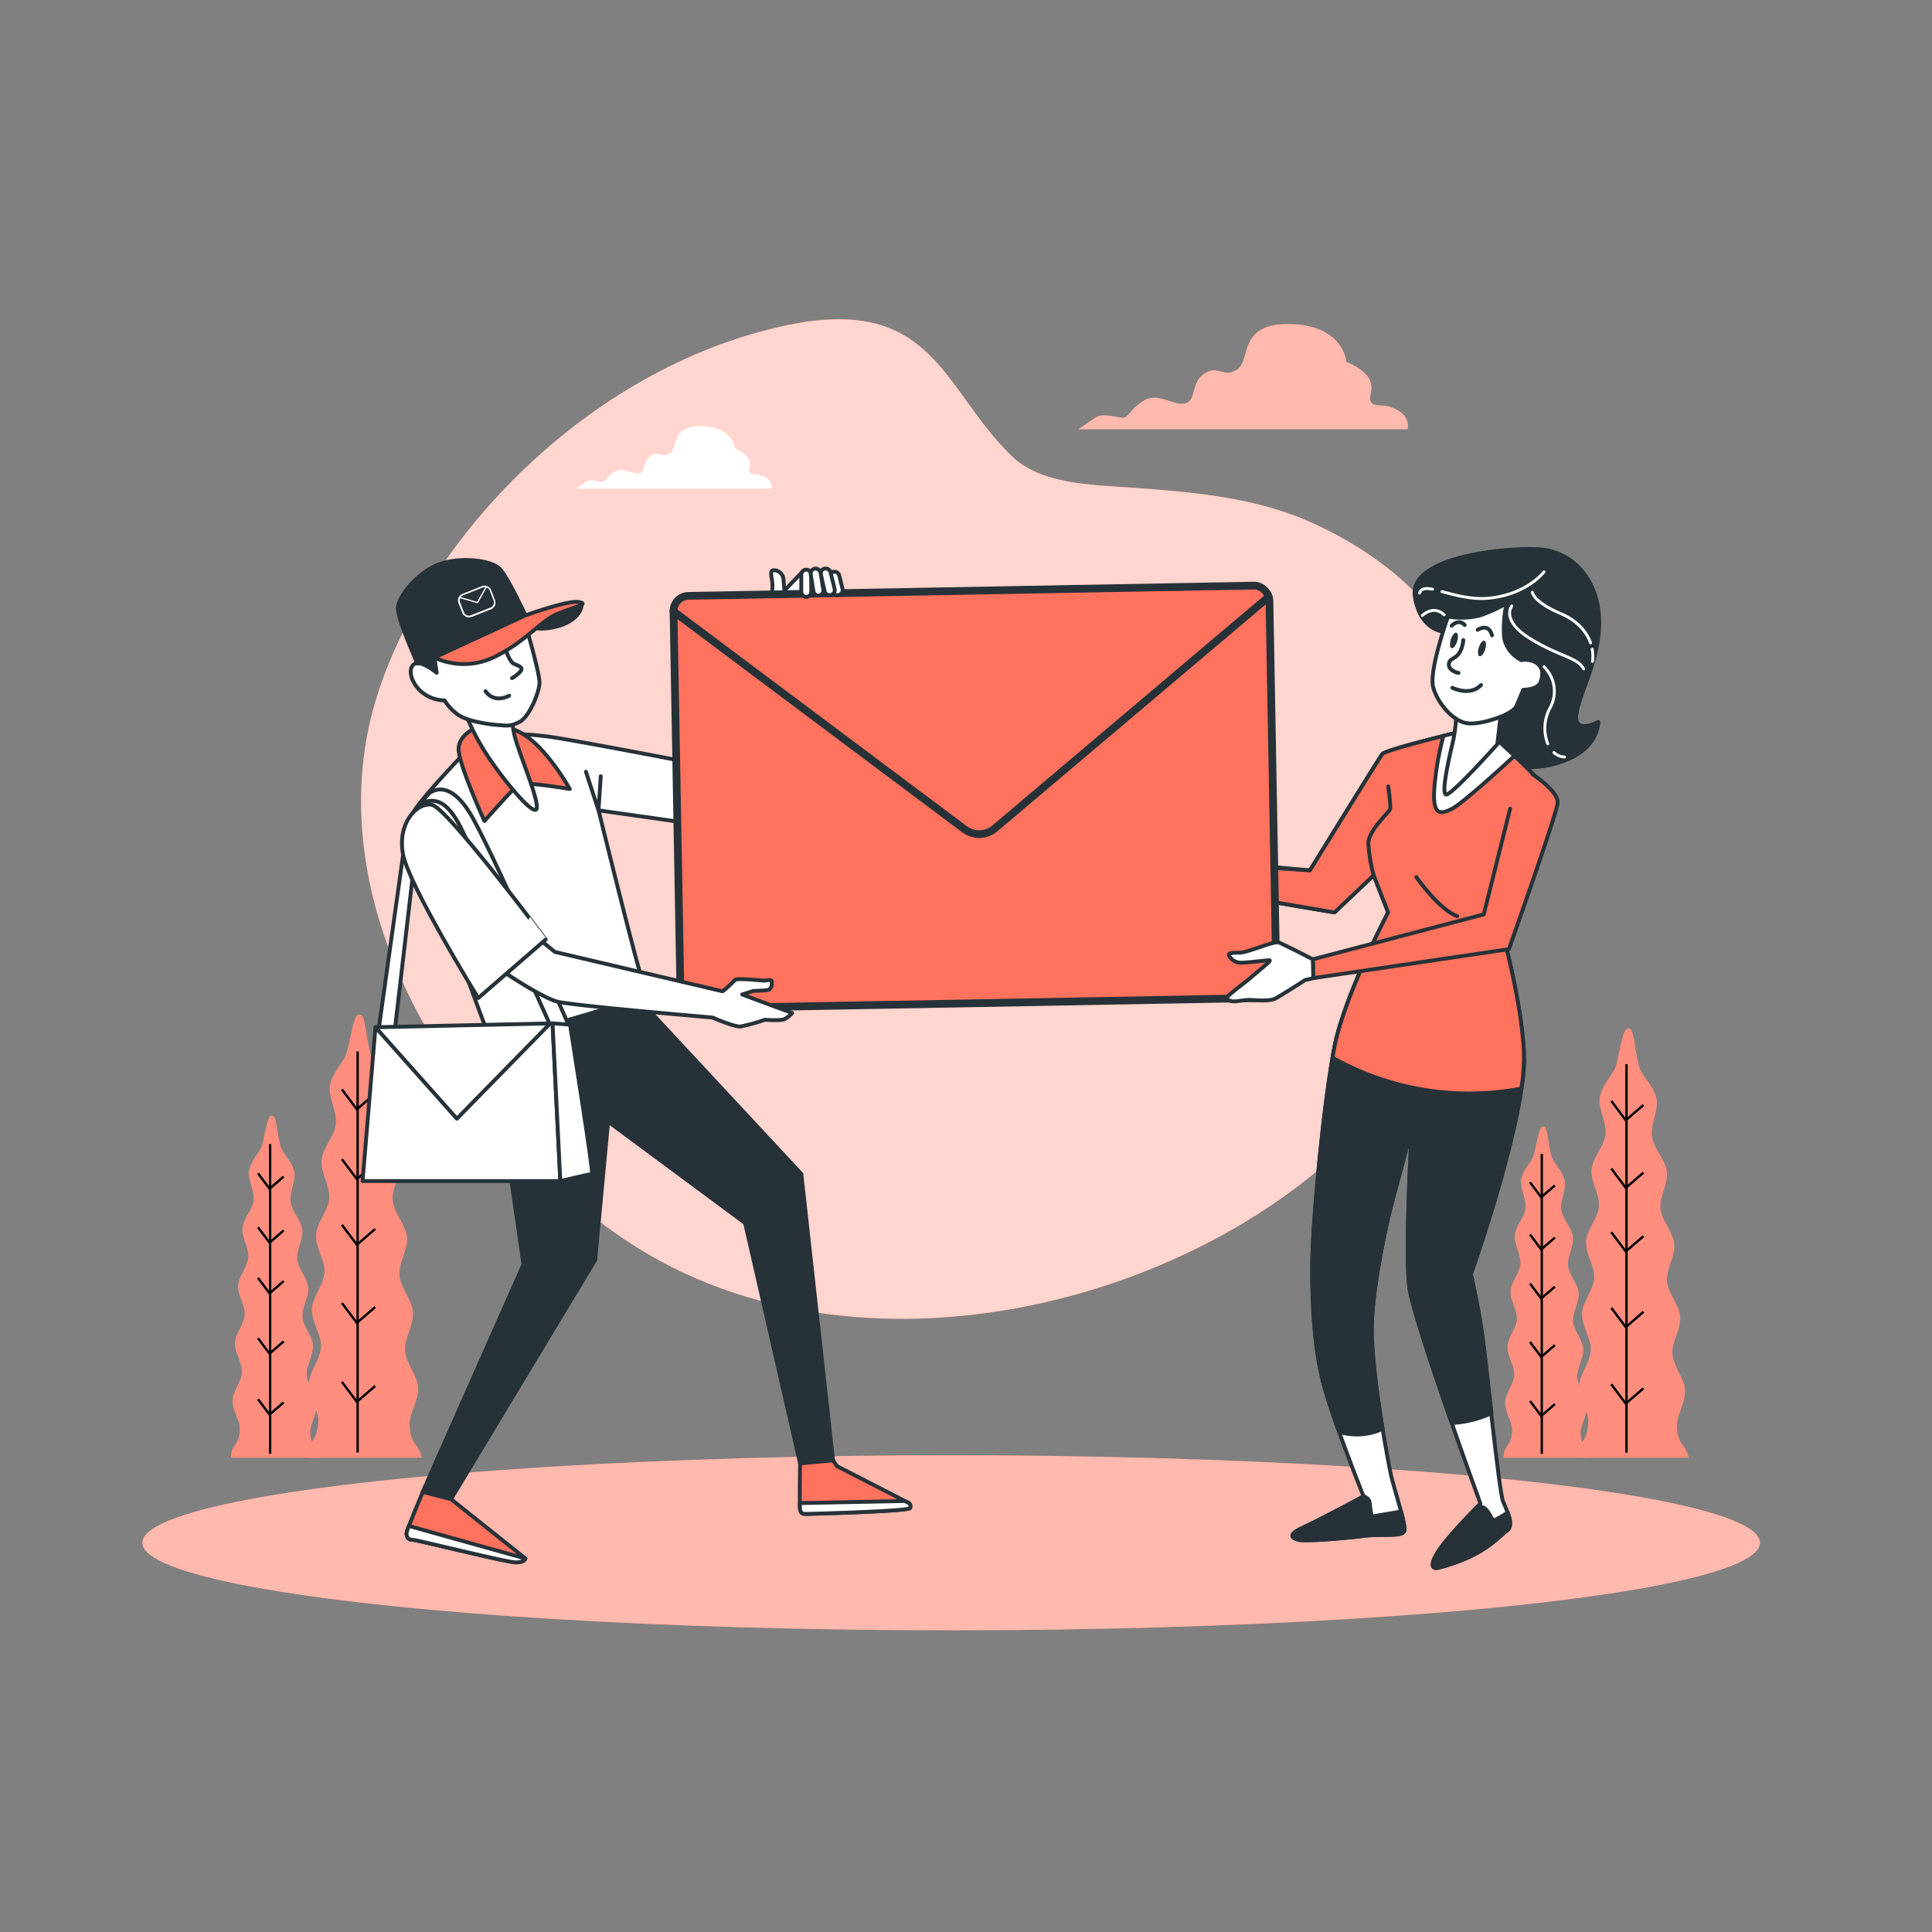 <svg xmlns="http://www.w3.org/2000/svg" viewBox="0 0 500 500"><rect x="0" y="0" width="500" height="500" fill="#808080" stroke="none"/><g id="freepik--background-simple--inject-216"><path d="M370.24,157.66c30.82,36.16,17.39,88.87-8.88,124.08-39.61,53.09-136.81,81.52-199.82,38.95C113.76,288.4,81.1,230.25,97.92,179.05c13.26-40.31,54.13-83.37,104.37-94.59,39.41-8.8,41.33,16,59.59,33.61,7.51,7.24,20.27,7.37,30.81,8.12,16.52,1.18,32.61,2.54,47.41,9.36C352.94,141.45,362.86,149,370.24,157.66Z" style="fill:#FF725E"></path><path d="M370.24,157.66c30.82,36.16,17.39,88.87-8.88,124.08-39.61,53.09-136.81,81.52-199.82,38.95C113.76,288.4,81.1,230.25,97.92,179.05c13.26-40.31,54.13-83.37,104.37-94.59,39.41-8.8,41.33,16,59.59,33.61,7.51,7.24,20.27,7.37,30.81,8.12,16.52,1.18,32.61,2.54,47.41,9.36C352.94,141.45,362.86,149,370.24,157.66Z" style="fill:#fff;opacity:0.7"></path></g><g id="freepik--Trees--inject-216"><path d="M80.07,377.25h29.06c-.55-3.55-2.84-2.93-3.14-8.44-.15-2.77,2.41-6.2,2.19-9.85-.18-3-3.14-6.08-3.37-9.51-.21-3.1,2.32-6.54,2.07-9.88-.23-3.15-3.23-6.18-3.49-9.46s2.21-6.68,1.92-9.91-3.35-6.22-3.67-9.41,2.06-6.81,1.69-10c-.38-3.33-3.53-6.21-4-9.28-.48-3.41,1.75-7.07,1.23-10-.64-3.61-4-6.23-4.71-8.9-1.32-5-1.16-9.76-2.72-10.07s-2,4.37-3.3,9.61c-.63,2.64-3.92,5.31-4.47,8.93C85,284,87.3,287.6,86.92,291c-.34,3-3.4,6-3.7,9.29-.28,3.12,2.21,6.55,2,9.81s-3.21,6.19-3.42,9.41,2.36,6.59,2.19,9.76-3.1,6.33-3.25,9.47c-.16,3.31,2.46,6.65,2.33,9.73-.14,3.4-3,6.52-3.13,9.5-.13,3.61,2.53,6.95,2.45,9.7-.18,6-2.92,4.74-3,9.54Z" style="fill:#FF725E"></path><path d="M80.07,377.25h29.06c-.55-3.55-2.84-2.93-3.14-8.44-.15-2.77,2.41-6.2,2.19-9.85-.18-3-3.14-6.08-3.37-9.51-.21-3.1,2.32-6.54,2.07-9.88-.23-3.15-3.23-6.18-3.49-9.46s2.21-6.68,1.92-9.91-3.35-6.22-3.67-9.41,2.06-6.81,1.69-10c-.38-3.33-3.53-6.21-4-9.28-.48-3.41,1.75-7.07,1.23-10-.64-3.61-4-6.23-4.71-8.9-1.32-5-1.16-9.76-2.72-10.07s-2,4.37-3.3,9.61c-.63,2.64-3.92,5.31-4.47,8.93C85,284,87.3,287.6,86.92,291c-.34,3-3.4,6-3.7,9.29-.28,3.12,2.21,6.55,2,9.81s-3.21,6.19-3.42,9.41,2.36,6.59,2.19,9.76-3.1,6.33-3.25,9.47c-.16,3.31,2.46,6.65,2.33,9.73-.14,3.4-3,6.52-3.13,9.5-.13,3.61,2.53,6.95,2.45,9.7-.18,6-2.92,4.74-3,9.54Z" style="fill:#fff;opacity:0.2"></path><line x1="92.55" y1="272.12" x2="92.55" y2="375.91" style="fill:none;stroke:#000;stroke-miterlimit:10;stroke-width:0.607px"></line><polyline points="97.09 283 92.36 287.09 88.48 281.93" style="fill:none;stroke:#000;stroke-miterlimit:10;stroke-width:0.607px"></polyline><polyline points="97.09 301.07 92.36 305.15 88.48 299.99" style="fill:none;stroke:#000;stroke-miterlimit:10;stroke-width:0.607px"></polyline><polyline points="97.09 318.06 92.36 322.14 88.48 316.98" style="fill:none;stroke:#000;stroke-miterlimit:10;stroke-width:0.607px"></polyline><polyline points="97.09 338.27 92.36 342.36 88.48 337.2" style="fill:none;stroke:#000;stroke-miterlimit:10;stroke-width:0.607px"></polyline><polyline points="97.09 358.7 92.36 362.79 88.48 357.63" style="fill:none;stroke:#000;stroke-miterlimit:10;stroke-width:0.607px"></polyline><path d="M60.28,377.25H82.71c-.43-2.74-2.19-2.26-2.43-6.51-.11-2.14,1.87-4.79,1.7-7.61-.15-2.31-2.43-4.69-2.61-7.34-.16-2.39,1.79-5,1.6-7.62s-2.49-4.78-2.7-7.31,1.71-5.15,1.49-7.65-2.58-4.8-2.83-7.26,1.59-5.26,1.3-7.68-2.72-4.79-3-7.16c-.37-2.64,1.35-5.46.95-7.74-.49-2.79-3.09-4.81-3.64-6.87-1-3.83-.89-7.53-2.09-7.77s-1.58,3.37-2.55,7.42c-.49,2-3,4.1-3.45,6.89-.34,2.26,1.46,5,1.16,7.64-.26,2.35-2.62,4.61-2.85,7.17-.22,2.41,1.7,5.06,1.51,7.58s-2.48,4.77-2.64,7.26,1.82,5.08,1.69,7.53-2.39,4.89-2.51,7.31,1.9,5.14,1.8,7.51c-.11,2.63-2.33,5-2.41,7.34-.1,2.79,2,5.36,1.88,7.48-.14,4.61-2.25,3.66-2.32,7.37Z" style="fill:#FF725E"></path><path d="M60.28,377.25H82.71c-.43-2.74-2.19-2.26-2.43-6.51-.11-2.14,1.87-4.79,1.7-7.61-.15-2.31-2.43-4.69-2.61-7.34-.16-2.39,1.79-5,1.6-7.62s-2.49-4.78-2.7-7.31,1.71-5.15,1.49-7.65-2.58-4.8-2.83-7.26,1.59-5.26,1.3-7.68-2.72-4.79-3-7.16c-.37-2.64,1.35-5.46.95-7.74-.49-2.79-3.09-4.81-3.64-6.87-1-3.83-.89-7.53-2.09-7.77s-1.58,3.37-2.55,7.42c-.49,2-3,4.1-3.45,6.89-.34,2.26,1.46,5,1.16,7.64-.26,2.35-2.62,4.61-2.85,7.17-.22,2.41,1.7,5.06,1.51,7.58s-2.48,4.77-2.64,7.26,1.82,5.08,1.69,7.53-2.39,4.89-2.51,7.31,1.9,5.14,1.8,7.51c-.11,2.63-2.33,5-2.41,7.34-.1,2.79,2,5.36,1.88,7.48-.14,4.61-2.25,3.66-2.32,7.37Z" style="fill:#fff;opacity:0.2"></path><line x1="69.91" y1="296.1" x2="69.91" y2="376.22" style="fill:none;stroke:#000;stroke-miterlimit:10;stroke-width:0.607px"></line><polyline points="73.41 304.5 69.76 307.65 66.77 303.67" style="fill:none;stroke:#000;stroke-miterlimit:10;stroke-width:0.607px"></polyline><polyline points="73.41 318.44 69.76 321.6 66.77 317.62" style="fill:none;stroke:#000;stroke-miterlimit:10;stroke-width:0.607px"></polyline><polyline points="73.41 331.56 69.76 334.71 66.77 330.73" style="fill:none;stroke:#000;stroke-miterlimit:10;stroke-width:0.607px"></polyline><polyline points="73.41 347.16 69.76 350.32 66.77 346.33" style="fill:none;stroke:#000;stroke-miterlimit:10;stroke-width:0.607px"></polyline><polyline points="73.41 362.94 69.76 366.09 66.77 362.11" style="fill:none;stroke:#000;stroke-miterlimit:10;stroke-width:0.607px"></polyline><path d="M408.85,377.25H437c-.54-3.44-2.75-2.84-3.05-8.17-.14-2.69,2.34-6,2.13-9.54-.18-2.91-3.05-5.89-3.27-9.22-.2-3,2.25-6.33,2-9.56-.22-3.06-3.13-6-3.39-9.17s2.15-6.47,1.87-9.6-3.24-6-3.56-9.11,2-6.6,1.64-9.64c-.37-3.22-3.42-6-3.83-9-.46-3.31,1.7-6.84,1.19-9.7-.62-3.5-3.88-6-4.56-8.62-1.28-4.81-1.12-9.45-2.63-9.76s-2,4.23-3.2,9.31c-.61,2.56-3.8,5.14-4.32,8.65-.43,2.84,1.83,6.29,1.46,9.58-.33,3-3.3,5.8-3.59,9-.27,3,2.14,6.34,1.9,9.5s-3.11,6-3.31,9.11,2.28,6.38,2.11,9.46-3,6.13-3.14,9.17c-.15,3.2,2.38,6.44,2.25,9.42-.13,3.3-2.92,6.32-3,9.2-.13,3.51,2.44,6.74,2.36,9.4-.17,5.79-2.82,4.59-2.91,9.24Z" style="fill:#FF725E"></path><path d="M408.85,377.25H437c-.54-3.44-2.75-2.84-3.05-8.17-.14-2.69,2.34-6,2.13-9.54-.18-2.91-3.05-5.89-3.27-9.22-.2-3,2.25-6.33,2-9.56-.22-3.06-3.13-6-3.39-9.17s2.15-6.47,1.87-9.6-3.24-6-3.56-9.11,2-6.6,1.64-9.64c-.37-3.22-3.42-6-3.83-9-.46-3.31,1.7-6.84,1.19-9.7-.62-3.5-3.88-6-4.56-8.62-1.28-4.81-1.12-9.45-2.63-9.76s-2,4.23-3.2,9.31c-.61,2.56-3.8,5.14-4.32,8.65-.43,2.84,1.83,6.29,1.46,9.58-.33,3-3.3,5.8-3.59,9-.27,3,2.14,6.34,1.9,9.5s-3.11,6-3.31,9.11,2.28,6.38,2.11,9.46-3,6.13-3.14,9.17c-.15,3.2,2.38,6.44,2.25,9.42-.13,3.3-2.92,6.32-3,9.2-.13,3.51,2.44,6.74,2.36,9.4-.17,5.79-2.82,4.59-2.91,9.24Z" style="fill:#fff;opacity:0.2"></path><line x1="420.94" y1="275.43" x2="420.94" y2="375.95" style="fill:none;stroke:#000;stroke-miterlimit:10;stroke-width:0.607px"></line><polyline points="425.33 285.96 420.75 289.92 417 284.92" style="fill:none;stroke:#000;stroke-miterlimit:10;stroke-width:0.607px"></polyline><polyline points="425.33 303.46 420.75 307.42 417 302.42" style="fill:none;stroke:#000;stroke-miterlimit:10;stroke-width:0.607px"></polyline><polyline points="425.33 319.92 420.75 323.88 417 318.88" style="fill:none;stroke:#000;stroke-miterlimit:10;stroke-width:0.607px"></polyline><polyline points="425.33 339.5 420.75 343.46 417 338.46" style="fill:none;stroke:#000;stroke-miterlimit:10;stroke-width:0.607px"></polyline><polyline points="425.33 359.29 420.75 363.25 417 358.25" style="fill:none;stroke:#000;stroke-miterlimit:10;stroke-width:0.607px"></polyline><path d="M389.68,377.25h21.73c-.42-2.66-2.13-2.19-2.35-6.31-.12-2.07,1.8-4.64,1.63-7.36-.13-2.25-2.34-4.55-2.52-7.11-.15-2.32,1.74-4.89,1.55-7.39s-2.41-4.62-2.61-7.08,1.65-5,1.44-7.41-2.5-4.64-2.75-7,1.54-5.09,1.27-7.44-2.64-4.64-3-6.93c-.35-2.56,1.31-5.29.92-7.5-.48-2.7-3-4.66-3.52-6.65-1-3.72-.87-7.3-2-7.53S398,294.77,397,298.7c-.47,2-2.93,4-3.34,6.67-.33,2.19,1.41,4.85,1.13,7.4-.26,2.28-2.55,4.47-2.77,7-.21,2.33,1.65,4.9,1.47,7.33s-2.4,4.63-2.56,7,1.77,4.92,1.64,7.3-2.32,4.73-2.43,7.07,1.83,5,1.74,7.28c-.11,2.54-2.26,4.88-2.34,7.1-.1,2.7,1.89,5.2,1.83,7.26-.14,4.46-2.18,3.54-2.25,7.13Z" style="fill:#FF725E"></path><path d="M389.68,377.25h21.73c-.42-2.66-2.13-2.19-2.35-6.31-.12-2.07,1.8-4.64,1.63-7.36-.13-2.25-2.34-4.55-2.52-7.11-.15-2.32,1.74-4.89,1.55-7.39s-2.41-4.62-2.61-7.08,1.65-5,1.44-7.41-2.5-4.64-2.75-7,1.54-5.09,1.27-7.44-2.64-4.64-3-6.93c-.35-2.56,1.31-5.29.92-7.5-.48-2.7-3-4.66-3.52-6.65-1-3.72-.87-7.3-2-7.53S398,294.77,397,298.7c-.47,2-2.93,4-3.34,6.67-.33,2.19,1.41,4.85,1.13,7.4-.26,2.28-2.55,4.47-2.77,7-.21,2.33,1.65,4.9,1.47,7.33s-2.4,4.63-2.56,7,1.77,4.92,1.64,7.3-2.32,4.73-2.43,7.07,1.83,5,1.74,7.28c-.11,2.54-2.26,4.88-2.34,7.1-.1,2.7,1.89,5.2,1.83,7.26-.14,4.46-2.18,3.54-2.25,7.13Z" style="fill:#fff;opacity:0.2"></path><line x1="399.01" y1="298.65" x2="399.01" y2="376.25" style="fill:none;stroke:#000;stroke-miterlimit:10;stroke-width:0.607px"></line><polyline points="402.4 306.79 398.86 309.84 395.97 305.98" style="fill:none;stroke:#000;stroke-miterlimit:10;stroke-width:0.607px"></polyline><polyline points="402.4 320.29 398.86 323.35 395.97 319.49" style="fill:none;stroke:#000;stroke-miterlimit:10;stroke-width:0.607px"></polyline><polyline points="402.4 333 398.86 336.05 395.97 332.19" style="fill:none;stroke:#000;stroke-miterlimit:10;stroke-width:0.607px"></polyline><polyline points="402.4 348.11 398.86 351.16 395.97 347.31" style="fill:none;stroke:#000;stroke-miterlimit:10;stroke-width:0.607px"></polyline><polyline points="402.4 363.38 398.86 366.44 395.97 362.58" style="fill:none;stroke:#000;stroke-miterlimit:10;stroke-width:0.607px"></polyline></g><g id="freepik--Ground--inject-216"><ellipse cx="246.16" cy="399.27" rx="209.31" ry="22.65" style="fill:#FF725E"></ellipse><ellipse cx="246.16" cy="399.27" rx="209.31" ry="22.65" style="fill:#fff;opacity:0.5"></ellipse></g><g id="freepik--Characters--inject-216"><polygon points="126.94 268.03 135.47 327.24 109.38 386.11 116.74 387.95 154.04 326.07 157.38 290.27 192.84 316.53 207.06 378.75 215.59 377.92 207.39 303.82 169.26 262.84 166.58 256.65 126.94 268.03" style="fill:#263238;stroke:#263238;stroke-linecap:round;stroke-linejoin:round"></polygon><polygon points="202.66 163.27 199.76 156.19 207.51 148.15 209.09 148.72 212.64 150.22 214.97 152.66 207.8 164.79 202.66 163.27" style="fill:#fff;stroke:#263238;stroke-linecap:round;stroke-linejoin:round"></polygon><path d="M199.61,155.76s.15-1.43.29-3.73-1-4.31.29-4.45a2.52,2.52,0,0,1,2.58,2.44c.15,1.43.29,4,.29,4a7.3,7.3,0,0,1,2.16,3.44c.57,2.16-2.59,4.89-2.59,4.89Z" style="fill:#fff;stroke:#263238;stroke-linecap:round;stroke-linejoin:round"></path><polygon points="178.88 197.89 183.24 198.27 202.81 163.41 207.94 164.93 189.13 211.05 179.88 208.89 178.88 197.89" style="fill:#fff;stroke:#263238;stroke-linecap:round;stroke-linejoin:round"></polygon><path d="M122.32,192.7s-15.78,16.16-15.78,18.63,19.41,56,20.29,57.43,40-10.62,40-11.06a7.62,7.62,0,0,0-.72-4.5c-1.17-2.77-11.2-43.48-11.2-43.48l26.53,3.76-1.29-15.84s-31.49-6.1-38.18-7S126.24,189.36,122.32,192.7Z" style="fill:#fff;stroke:#263238;stroke-linecap:round;stroke-linejoin:round"></path><polyline points="151.64 199.72 154.89 209.72 155.48 200.88" style="fill:none;stroke:#263238;stroke-linecap:round;stroke-linejoin:round"></polyline><path d="M123.48,188.2s-4.65,1.74-4.8,5.52,6.69,18.76,6.69,18.76,7.56-8.58,8.87-9.45,13.23,1.16,13.23,1.16-6-10.9-12.65-14.54S123.48,188.2,123.48,188.2Z" style="fill:#FF725E;stroke:#263238;stroke-linecap:round;stroke-linejoin:round"></path><path d="M120.28,184.13A58.26,58.26,0,0,0,126,195.32c3.93,6.11,12.8,17,12.94,13.67s-5.23-15.27-6-19.63-1-5.53-1-5.53S122.61,186,120.28,184.13Z" style="fill:#fff;stroke:#263238;stroke-linecap:round;stroke-linejoin:round"></path><path d="M110.89,205.47s5.18-5.18,11.54,6.36S148,267.19,148,267.19l-4.69.17s-21.07-47-23.24-51.52-5.52-11-11.38-7.69Z" style="fill:#fff;stroke:#263238;stroke-linecap:round;stroke-linejoin:round"></path><polygon points="105.03 216.18 98.01 266.36 102.19 266.52 108.04 216.18 105.03 216.18" style="fill:#fff;stroke:#263238;stroke-linecap:round;stroke-linejoin:round"></polygon><path d="M107.78,168.57s-.44,2.9.29,4.07,6.1,6.54,6.83,5.23,1.6-8.58.15-10.61S109.81,165.37,107.78,168.57Z" style="fill:#263238;stroke:#263238;stroke-linecap:round;stroke-linejoin:round"></path><path d="M136.28,162.6s3.34,11.49,3.34,14-2.62,8.87-5.09,10.18-3.49,1-5.38.88-8.43-.88-10.9-2.91a12.56,12.56,0,0,1-3.2-3.49,9.38,9.38,0,0,1-6.26-2.48c-2.76-2.61-3.2-6.1-1.45-7s5.67,2.33,5.67,2.33l-.58-3.92,20.94-9.46A3.6,3.6,0,0,1,136.28,162.6Z" style="fill:#fff;stroke:#263238;stroke-linecap:round;stroke-linejoin:round"></path><path d="M131.19,169s.87,2.33,1.74,2.76,2.77.88,1.75,2a8.23,8.23,0,0,1-2.18,1.75" style="fill:none;stroke:#263238;stroke-linecap:round;stroke-linejoin:round"></path><path d="M131.77,180.05s-3.78,2.18-6.11-1.16" style="fill:none;stroke:#263238;stroke-linecap:round;stroke-linejoin:round"></path><path d="M375.43,163.61s-7.69.9-9.27-9.27,23-12.65,31.87-12.2,15.36,7.68,15.82,17.85-5.2,19.44-5.88,24.86,5.65,2,5.65,2,.23,6.55-8.59,9.94-17.4,1.58-19.21-3.39,2-12.43,3.39-14.92-3.16-6.32-3.84-10.84a14.1,14.1,0,0,1,.68-7.46S378.14,163.83,375.43,163.61Z" style="fill:#263238;stroke:#263238;stroke-linecap:round;stroke-linejoin:round"></path><path d="M391.26,156.81s-3,3.72,4.78,8.49,12.21,4.78,13.8,7.79" style="fill:none;stroke:#fff;stroke-linecap:round;stroke-linejoin:round;stroke-width:0.75px"></path><path d="M412.06,168a10.19,10.19,0,0,1,.08,3.15" style="fill:none;stroke:#fff;stroke-linecap:round;stroke-linejoin:round;stroke-width:0.75px"></path><path d="M396.57,153.27s.18,2.48,7.26,5.49c4.46,1.89,6.81,4.78,7.81,7.63" style="fill:none;stroke:#fff;stroke-linecap:round;stroke-linejoin:round;stroke-width:0.75px"></path><path d="M402.14,194.74a4.35,4.35,0,0,0,2.75,1.17" style="fill:none;stroke:#fff;stroke-linecap:round;stroke-linejoin:round;stroke-width:0.75px"></path><path d="M399.58,172.56a8.85,8.85,0,0,1,1.59,10.61,11.05,11.05,0,0,0-.6,9.34" style="fill:none;stroke:#fff;stroke-linecap:round;stroke-linejoin:round;stroke-width:0.75px"></path><path d="M370.74,152.48c-1.75-.33-2.95-.22-3.36,1" style="fill:none;stroke:#fff;stroke-linecap:round;stroke-linejoin:round;stroke-width:0.75px"></path><path d="M399.58,148s-4.07,5.49-13.45,6.73c-4.93.65-9.53-.71-12.95-1.63" style="fill:none;stroke:#fff;stroke-linecap:round;stroke-linejoin:round;stroke-width:0.75px"></path><path d="M368.09,159.29s2.83-2.83,5.66-.18" style="fill:none;stroke:#fff;stroke-linecap:round;stroke-linejoin:round;stroke-width:0.75px"></path><path d="M377.38,189.52s-18.75,4.5-19.62,5.62S339,225.27,339,225.27L293.26,221l-.38,6.37,52.5,8.75,10.13-9.62,3.75,9.62s-11,20.88-13.75,34.13-5.75,44.75-5.88,56.12.5,23.25,3.25,33,10,27.88,10,27.88-10.87,5.87-15.5,8-2.75,2.87-1.25,3.25,10.75-.25,16.63-1,10.75.5,10.75-1.75-2.88-11.13-3.5-13.88-5-25.87-5-37.75S359.76,313,359.76,313l5.62-21s-1.87,32.25-.62,41.25,18.37,55.87,18.37,55.87-7.75,7.75-10.5,11.75-2,5.24-.5,4.88c12-3,15.84-8.25,17.84-9.63s0-5.12-1-7.62-4.25-34.38-5.38-42.63-3-16.12-3-16.12,14.75-41.5,13.75-58-7.62-37.88-7.62-37.88,14.62-25.75,14.37-28.12-14.62-15.13-14.62-15.13Z" style="fill:#fff;stroke:#263238;stroke-linecap:round;stroke-linejoin:round"></path><path d="M367.8,272c-10.57-3.32-17.06-5.68-20.85-7.17-.59,1.9-1.09,3.75-1.44,5.46-2.75,13.25-5.75,44.75-5.88,56.12s.5,23.25,3.25,33c.89,3.15,2.24,7.16,3.67,11.15a16,16,0,0,0,11.25-.77c-1.35-8.25-2.79-18.8-2.79-25.63,0-11.87,4.75-31.12,4.75-31.12l5.62-21s-1.87,32.25-.62,41.25c.68,4.94,6.15,21.28,10.94,35A28.82,28.82,0,0,0,386,365.74c-.93-8.18-1.83-16.25-2.32-19.85-1.12-8.25-3-16.12-3-16.12s13.31-37.45,13.79-55.35A63.49,63.49,0,0,1,367.8,272Z" style="fill:#263238;stroke:#263238;stroke-linecap:round;stroke-linejoin:round"></path><path d="M352.76,397.52c5.87-.75,10.75.5,10.75-1.75a24.44,24.44,0,0,0-.93-4.58L355,392.48s-.34-1.67-.5-3.34a2,2,0,0,0-1.59-1.87s-10.87,5.87-15.5,8-2.75,2.87-1.25,3.25S346.88,398.27,352.76,397.52Z" style="fill:#263238;stroke:#263238;stroke-linecap:round;stroke-linejoin:round"></path><path d="M384.13,390.31a2.87,2.87,0,0,0-1.68-.48c-1.94,2-7.56,7.78-9.82,11.06-2.75,4-2,5.24-.5,4.88,12-3,15.84-8.25,17.84-9.63,1.3-.9.92-2.81.21-4.73a20.65,20.65,0,0,1-3.55,2.07C386,393.48,385.47,391.14,384.13,390.31Z" style="fill:#263238;stroke:#263238;stroke-linecap:round;stroke-linejoin:round"></path><polygon points="305.38 222.88 299.25 218.25 290.25 217.75 290.25 219.75 294.25 220.75 294.75 222 285 223 285.25 226.75 295 230.75 305 229.25 305.38 222.88" style="fill:#fff;stroke:#263238;stroke-linecap:round;stroke-linejoin:round"></polygon><path d="M386.51,190.64l-9.13-1.12s-18.75,4.5-19.62,5.62S339,225.27,339,225.27l-33.63-2.39-.38,6.37,40.38,6.89,10.13-9.62,3.75,9.62s-11,20.88-13.75,34.13c-.22,1-.44,2.2-.65,3.45a72.12,72.12,0,0,0,48.87,8,50.56,50.56,0,0,0,.65-9.92c-1-16.5-7.62-37.88-7.62-37.88s14.62-25.75,14.37-28.12S386.51,190.64,386.51,190.64Z" style="fill:#FF725E;stroke:#263238;stroke-linecap:round;stroke-linejoin:round"></path><path d="M366.54,227s6.07,8.6,10.62,10.11" style="fill:none;stroke:#263238;stroke-linecap:round;stroke-linejoin:round"></path><path d="M375.63,209.39c2.58-1.23,12.81-10.54,16.31-13.77-2.93-2.76-5.43-5-5.43-5l-9.13-1.12-3.83.94a77.46,77.46,0,0,0-2.17,11.68C370.38,211.14,372.51,210.89,375.63,209.39Z" style="fill:#fff;stroke:#263238;stroke-linecap:round;stroke-linejoin:round"></path><path d="M376.88,184.52A37.74,37.74,0,0,1,376,192c-.88,3.75-3.13,13.37-1.75,13.62s13.25-13,13.25-13l1.25-10.87Z" style="fill:#fff;stroke:#263238;stroke-linecap:round;stroke-linejoin:round"></path><path d="M359.26,203.52s.75,5,.5,5.87-5.63,5.5-5.63,8.88a38.35,38.35,0,0,0,1.38,8.25" style="fill:none;stroke:#263238;stroke-linecap:round;stroke-linejoin:round"></path><rect x="175.18" y="152.9" width="154.25" height="106.75" rx="3.92" transform="translate(-3.69 4.59) rotate(-1.04)" style="fill:#FF725E;stroke:#263238;stroke-linecap:round;stroke-linejoin:round;stroke-width:2px"></rect><path d="M174.3,158.22l75.29,56.37a6.35,6.35,0,0,0,7.91-.23l70.76-59.84" style="fill:#FF725E;stroke:#263238;stroke-linecap:round;stroke-linejoin:round;stroke-width:2px"></path><path d="M108.07,171.76,136,159.26s-4.37-9.45-6.55-11.92-10.76-3.35-16.14-1.17-10,8-10.32,10.91S108.07,171.76,108.07,171.76Z" style="fill:#263238;stroke:#263238;stroke-linecap:round;stroke-linejoin:round"></path><path d="M150.53,156.5s.14,2.61-3.78,4.65-11.05,2.18-9.31-.29S149.8,155.91,150.53,156.5Z" style="fill:#263238;stroke:#263238;stroke-linecap:round;stroke-linejoin:round"></path><path d="M112.43,170.17A18,18,0,0,0,128,170c8.29-4.07,11.78-9.31,16.43-11.2s8.14-2.47,5.38-3S136,159.26,136,159.26Z" style="fill:#FF725E;stroke:#263238;stroke-linecap:round;stroke-linejoin:round"></path><path d="M122,159.64a1.8,1.8,0,0,1-1.35,0,1.78,1.78,0,0,1-1-1l-1-2.59a1.83,1.83,0,0,1,1-2.35l5.06-2a1.81,1.81,0,0,1,1.39,0,1.76,1.76,0,0,1,1,1l1,2.58a1.81,1.81,0,0,1,0,1.39,1.83,1.83,0,0,1-1,1l-5.06,2Zm2.92-7.59h0l-5.06,2a1.41,1.41,0,0,0-.79,1.82l1,2.58a1.43,1.43,0,0,0,.75.78,1.37,1.37,0,0,0,1.07,0l5.06-2h0a1.4,1.4,0,0,0,.79-1.82l-1-2.58a1.4,1.4,0,0,0-.74-.77A1.41,1.41,0,0,0,124.94,152.05Z" style="fill:#fff"></path><path d="M123.61,156.05a.44.44,0,0,1-.3,0L119,154.81a.18.18,0,0,1-.12-.21.17.17,0,0,1,.22-.12l4.28,1.25a.13.13,0,0,0,.15-.06l2.15-3.84a.17.17,0,0,1,.23-.06.16.16,0,0,1,.07.23l-2.15,3.84A.45.45,0,0,1,123.61,156.05Z" style="fill:#fff"></path><path d="M208.66,154.47h0a1.29,1.29,0,0,1-1.29-1.29v-4.46a1.29,1.29,0,0,1,1.29-1.29h0a1.29,1.29,0,0,1,1.29,1.29v4.46A1.29,1.29,0,0,1,208.66,154.47Z" style="fill:#fff;stroke:#263238;stroke-linecap:round;stroke-linejoin:round"></path><path d="M217.1,154h0a1.29,1.29,0,0,1-1.56-.95l-.85-3.5a1.29,1.29,0,0,1,.95-1.56h0a1.29,1.29,0,0,1,1.56.95l.85,3.5A1.29,1.29,0,0,1,217.1,154Z" style="fill:#fff;stroke:#263238;stroke-linecap:round;stroke-linejoin:round"></path><path d="M215,154h0a1.3,1.3,0,0,1-1.57-.95l-1-4.33a1.29,1.29,0,0,1,.95-1.56h0a1.3,1.3,0,0,1,1.57.95l1.05,4.33A1.3,1.3,0,0,1,215,154Z" style="fill:#fff;stroke:#263238;stroke-linecap:round;stroke-linejoin:round"></path><path d="M212,154.12h0a1.3,1.3,0,0,1-1.48-1.07l-.7-4.4a1.3,1.3,0,0,1,1.07-1.48h0a1.3,1.3,0,0,1,1.48,1.07l.71,4.4A1.29,1.29,0,0,1,212,154.12Z" style="fill:#fff;stroke:#263238;stroke-linecap:round;stroke-linejoin:round"></path><path d="M390.82,209.28,384,236.64l-44.25,11.63.12,4.87,50.63-7.5s12.37-34.87,12.62-37.87-6.5-7.38-6.5-7.38" style="fill:#FF725E;stroke:#263238;stroke-linecap:round;stroke-linejoin:round"></path><path d="M339.76,248.27s-7.75-4-8.88-4.38-7.75,2.5-9.75,2.63-3.75-.13-2.87,1.12a3.54,3.54,0,0,0,3.25,1.5c1.25,0,6.25-.62,7-.62s-2.25,2.25-4.38,4.12-6.62,5-6.62,5.63,1.25,1,2.37.87,2.63-.37,3.5-.37,5.13.5,6.75-.38,7.63-4.75,7.63-4.75l2.12-.5Z" style="fill:#fff;stroke:#263238;stroke-linecap:round;stroke-linejoin:round"></path><path d="M374.75,159.54s-5,14-3.84,18.31,5.42,9.15,9.26,9.37,11.3-2.37,12.21-4.4,1.81-4.3,1.81-4.3,3.84,0,4.52-2,.67-3.84-1.13-5a5.66,5.66,0,0,0-3.85-.68s-4.29-2-4.52-6.55a31.17,31.17,0,0,1,.68-8.14,37.48,37.48,0,0,1-7,3.16A19.33,19.33,0,0,1,374.75,159.54Z" style="fill:#fff;stroke:#263238;stroke-linecap:round;stroke-linejoin:round"></path><path d="M377.1,166c-.35,1.1-1,1.88-1.45,1.74s-.53-1.15-.18-2.26,1-1.89,1.45-1.74S377.45,164.86,377.1,166Z" style="fill:#263238"></path><path d="M384.35,168.09c-.35,1.1-1,1.89-1.45,1.74s-.53-1.15-.18-2.26,1-1.88,1.45-1.74S384.7,167,384.35,168.09Z" style="fill:#263238"></path><path d="M378.7,165.66s-.17,3.18-2.12,4.42l-.88.56a1.6,1.6,0,0,0-.16,2.58,3.8,3.8,0,0,0,1.92.93" style="fill:none;stroke:#263238;stroke-linecap:round;stroke-linejoin:round"></path><path d="M375.87,178s4.6,2.3,7.43-.71" style="fill:none;stroke:#263238;stroke-linecap:round;stroke-linejoin:round"></path><path d="M375.69,161.94s1.77-1.95,3.37-.18" style="fill:none;stroke:#263238;stroke-linecap:round;stroke-linejoin:round"></path><path d="M382.42,163s2.83-1.94,3.71,1.42" style="fill:none;stroke:#263238;stroke-linecap:round;stroke-linejoin:round"></path><path d="M116.74,388,136,403.34s-.16,1-2.5,1-25.59-5.85-26.77-5.85-1.5-.84-1.5-1.67,4.18-10.71,4.18-10.71Z" style="fill:#FF725E;stroke:#263238;stroke-linecap:round;stroke-linejoin:round"></path><path d="M105.2,396.82c0,.83.33,1.67,1.5,1.67s24.42,5.85,26.77,5.85,2.5-1,2.5-1l-30.16-8.43A10.47,10.47,0,0,0,105.2,396.82Z" style="fill:#fff;stroke:#263238;stroke-linecap:round;stroke-linejoin:round"></path><path d="M207.06,378.75s-.17,10.87,0,11.88.67,1.17,1.5,1.17,26.43-.67,26.93-1.51a1,1,0,0,0-.33-1.33l-18.57-9.54-1-1.5Z" style="fill:#FF725E;stroke:#263238;stroke-linecap:round;stroke-linejoin:round"></path><path d="M207.06,390.63c.17,1,.67,1.17,1.5,1.17s26.43-.67,26.93-1.51a1,1,0,0,0-.33-1.33l-1-.5L207,389C207,389.81,207,390.42,207.06,390.63Z" style="fill:#fff;stroke:#263238;stroke-linecap:round;stroke-linejoin:round"></path><polygon points="97.17 265.85 143 264.85 145.01 305.66 93.83 305.66 97.17 265.85" style="fill:#fff;stroke:#263238;stroke-linecap:round;stroke-linejoin:round"></polygon><path d="M143,264.85l4.52.33s6.18,38.64,5.68,38.64-8.19,1.84-8.19,1.84Z" style="fill:#fff;stroke:#263238;stroke-linecap:round;stroke-linejoin:round"></path><polyline points="97.17 265.85 118.24 289.52 142.28 264.97" style="fill:none;stroke:#263238;stroke-linecap:round;stroke-linejoin:round"></polyline><path d="M138.6,242.29l5,4.07L187,256.54a26.4,26.4,0,0,0,3.2-2.91c.29-.58,6.83.15,7.56.15s2-.44,2,.29,0,1.6-.72,2-3.78.29-4.22.43-2.76.87-2.76.87l12.94,4.8a7,7,0,0,1-2,1.6c-1,.44-5.09.15-5.09.15a46.15,46.15,0,0,1-6.25,1.74c-1.6.15-7.27-2.32-7.27-2.32s-35.77-3.06-40-4.08S129.59,251,129.59,251Z" style="fill:#fff;stroke:#263238;stroke-linecap:round;stroke-linejoin:round"></path><path d="M111.7,208.26c-3.92-.58-8.87,4.8-7.41,12.8s19.48,37.23,19.48,37.23l17.45-15.13S115.63,208.85,111.7,208.26Z" style="fill:#fff;stroke:#263238;stroke-linecap:round;stroke-linejoin:round"></path></g><g id="freepik--Clouds--inject-216"><path d="M361.55,106.06c-3.7-2-5.38-.34-6.73-2s3.7-6.06-6.39-10.43c0,0-.67-9.42-14.47-9.76s-10.09,9.42-13.8,11.78-4.71-1.35-8.41,1-2,7.06-5.05,7.74-7.06-3-10.76-.68-3.7,4.38-5.39,4.38-5-1.35-7.06,0-4.38,3-4.38,3h85.13S365.25,108.08,361.55,106.06Z" style="fill:#FF725E"></path><path d="M361.55,106.06c-3.7-2-5.38-.34-6.73-2s3.7-6.06-6.39-10.43c0,0-.67-9.42-14.47-9.76s-10.09,9.42-13.8,11.78-4.71-1.35-8.41,1-2,7.06-5.05,7.74-7.06-3-10.76-.68-3.7,4.38-5.39,4.38-5-1.35-7.06,0-4.38,3-4.38,3h85.13S365.25,108.08,361.55,106.06Z" style="fill:#fff;opacity:0.5"></path><path d="M198,123.45c-2.2-1.2-3.2-.2-4-1.2s2.19-3.59-3.8-6.19c0,0-.39-5.58-8.57-5.78s-6,5.59-8.19,7-2.79-.8-5,.6-1.2,4.19-3,4.59-4.19-1.8-6.38-.4-2.2,2.59-3.19,2.59-3-.79-4.19,0-2.6,1.8-2.6,1.8h50.48S200.19,124.64,198,123.45Z" style="fill:#fff"></path></g></svg>